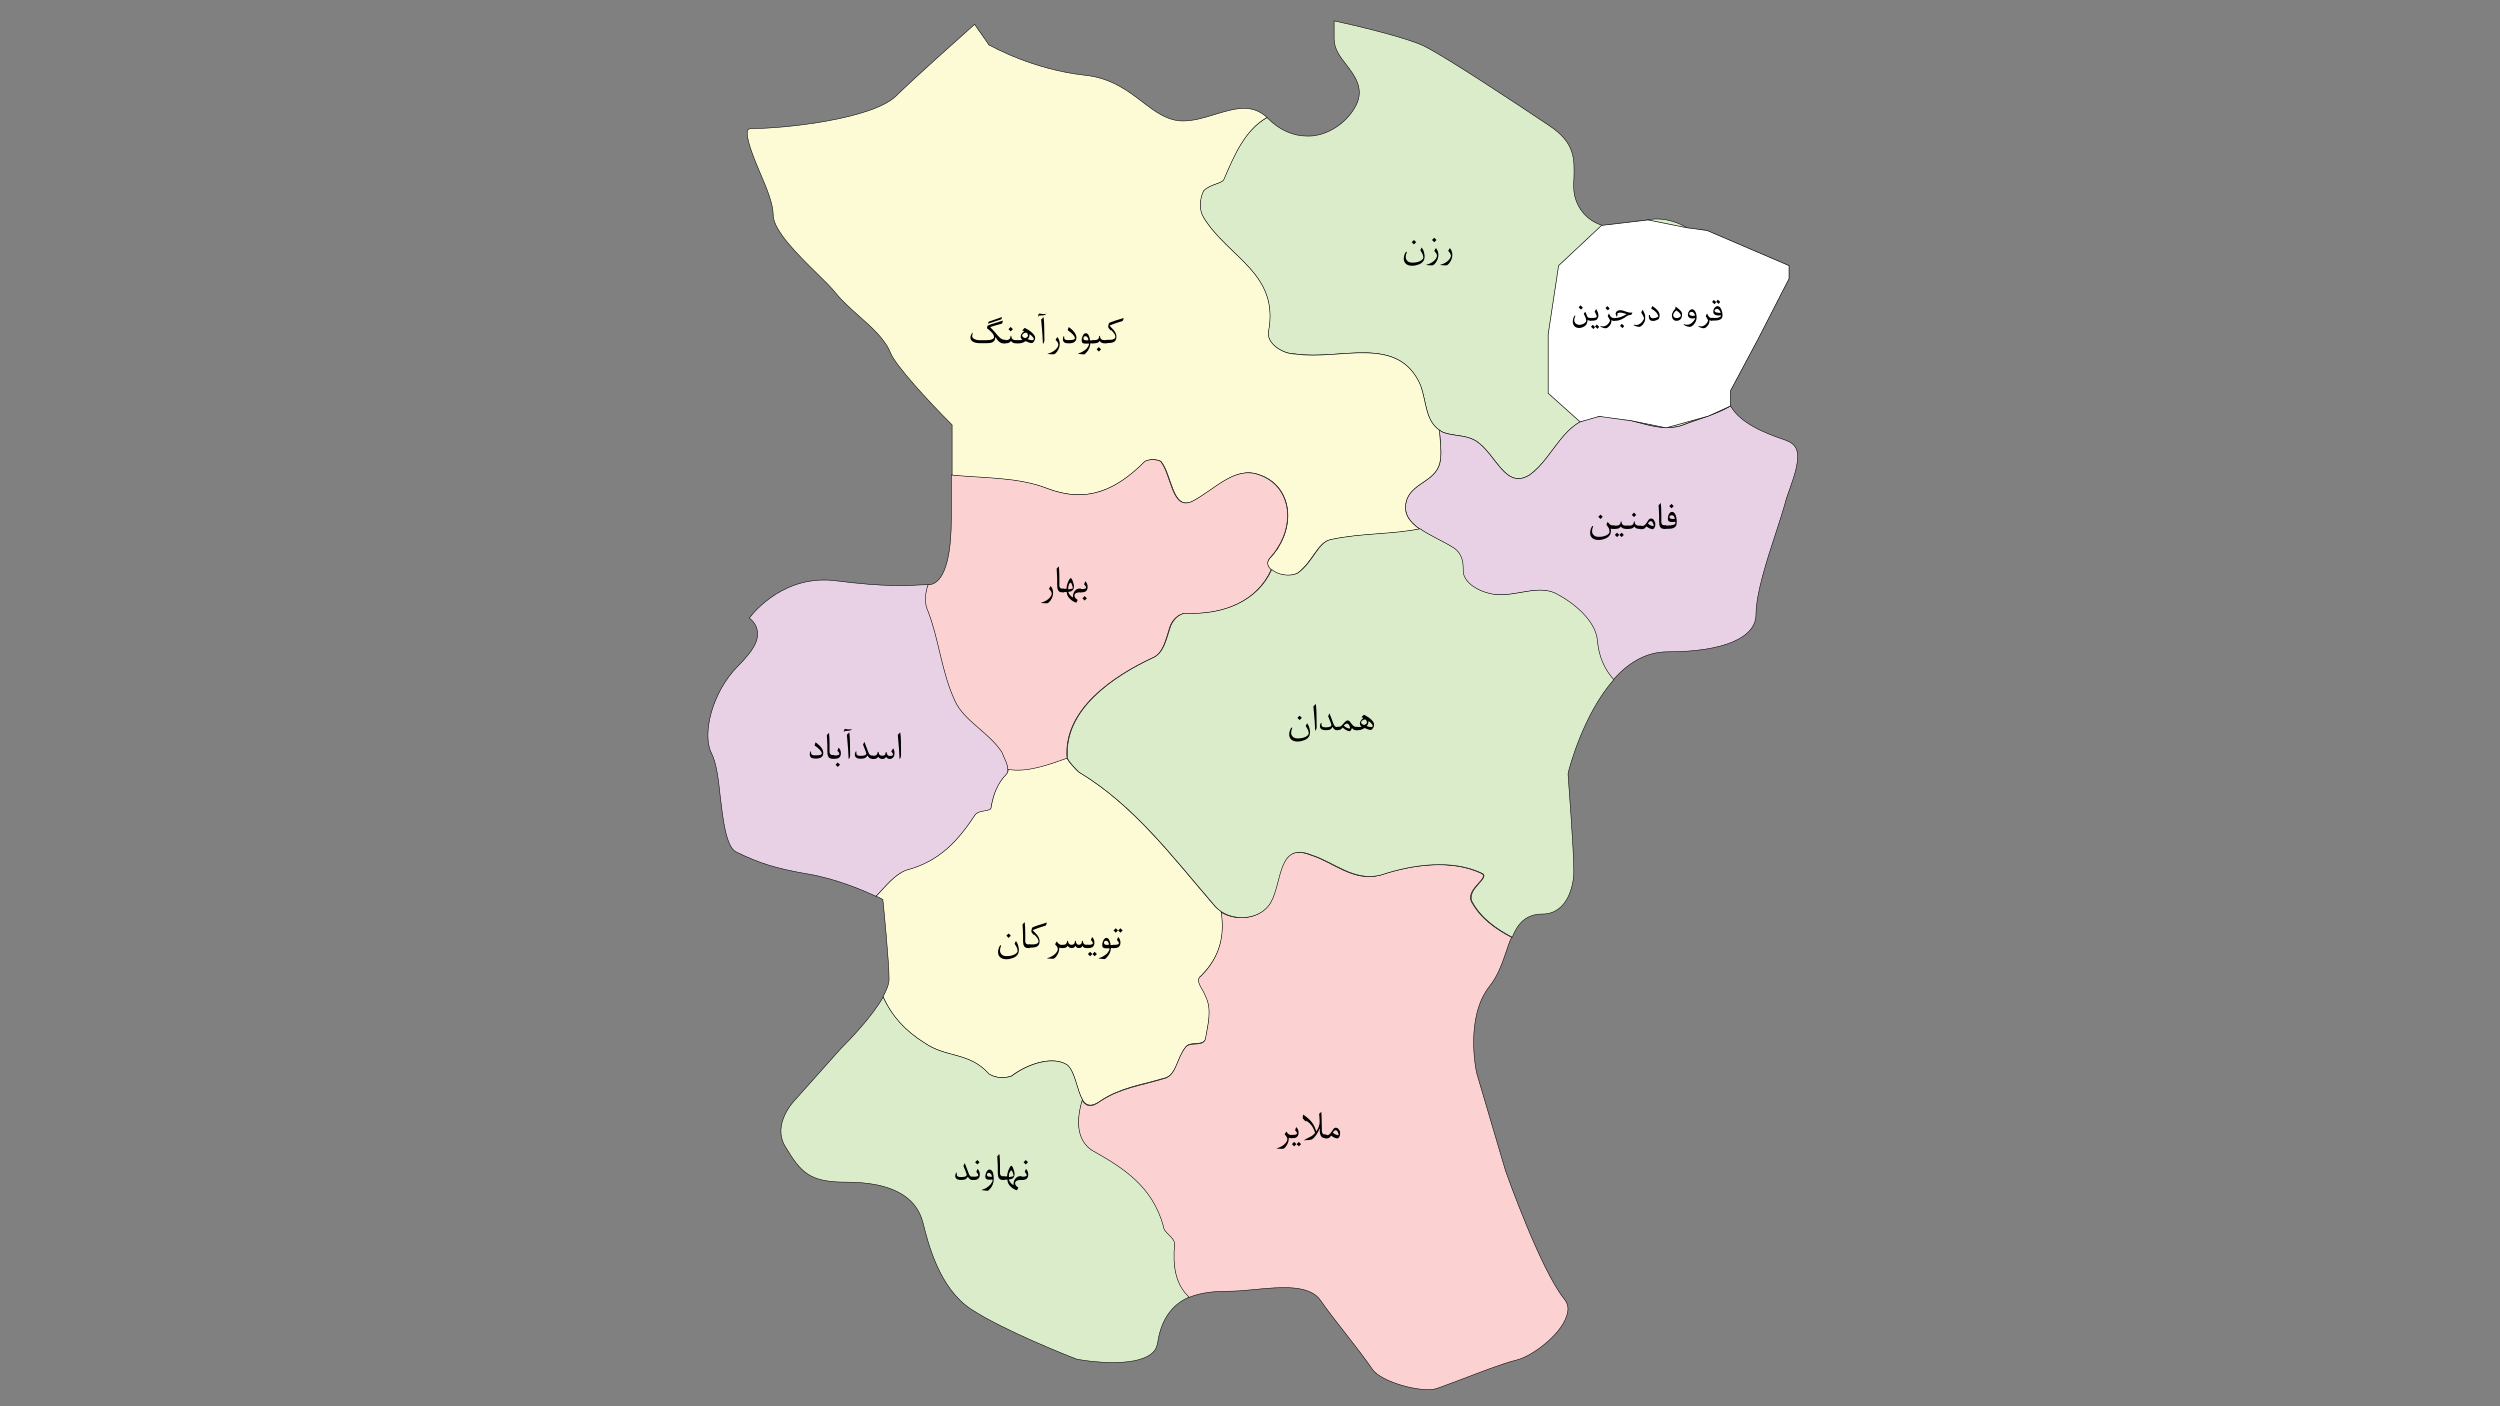 <!--?xml version="1.0" encoding="utf-8"?-->
<!-- Generator: Adobe Illustrator 27.4.1, SVG Export Plug-In . SVG Version: 6.00 Build 0)  -->
<svg version="1.1" id="Layer_1" xmlns="http://www.w3.org/2000/svg" xmlns:xlink="http://www.w3.org/1999/xlink" x="0px" y="0px" viewBox="0 0 1920 1080" style="enable-background:new 0 0 1920 1080;" xml:space="preserve" width="100%" height="100%">
<rect x="0" y="0" width="1920" height="1080" fill="#808080" stroke="none"/>
<style type="text/css">
	.st0{fill:#DBECCB;stroke:#020202;stroke-width:0.42;stroke-miterlimit:21.012;}
	.st1{fill:#E8D0E5;stroke:#020202;stroke-width:0.42;stroke-miterlimit:21.012;}
	.st2{fill:#FDFAD6;stroke:#020202;stroke-width:0.42;stroke-miterlimit:21.012;}
	.st3{fill:#D3D3D3;stroke:#030303;stroke-width:0.42;stroke-miterlimit:21.012;}
	.st4{fill:#FBD1D1;stroke:#020202;stroke-width:0.42;stroke-miterlimit:21.012;}
	.st5{fill:#FFFFFF;stroke:#000000;stroke-width:0.5;stroke-miterlimit:10;}
</style>
<path id="_x38_93" class="st0 area" d="M939.7,137.8c-1.7,3.4-10.3,3.4-15.5,8.6c-3.4,6.9-3.4,15.5,0,20.6c18.9,30.9,58.4,42.9,49.8,87.6
	c-1.7,8.6,10.3,17.2,20.6,17.2c34.5,5.3,79-15.5,96.2,24c5.3,13.7,3.4,29.2,17.2,36.1c8.6,3.4,17.2,1.7,25.8,6.9
	c15.5,10.3,22.3,37.8,41.2,25.8c18.9-13.7,25.8-42.9,53.2-44.8c22.3-1.7,42.9,13.7,63.5,6.9c12-5,25.8-8.2,37.2-14.9
	c-0.8-1.5-1.5-2.9-2.1-4.4c-2.9-8.6-1.1-17.9,5.5-27.5c13.4-20.2,29.8-54.4,36.1-67.9c-4.4-2.1-9.2-4.4-14.7-6.9
	c-19.1-9-40.8-19.3-50.4-25.6c-12.4-8.2-27.5-15.8-46.4-8.2c-12.6,5-25.4,4.2-34.9-2.3c-8.4-5.7-13.4-15.3-13.4-25.6
	c0-2.3,0-4.6,0.2-6.7c0.4-15.1,0.8-27.1-19.1-40.3c-25.4-17-78.6-52.3-95.8-60.9c-13-6.5-52.3-15.8-69.3-19.5c0,5.5,0,10.1,0,13.7
	c0,8,4.6,13.9,9.5,20.2c6.1,8,13.9,17.9,7.4,30.9c-6.1,12-18.5,21.2-31.5,23.3c-2.1,0.4-4,0.4-6.1,0.4c-10.7,0-21.2-4.6-30-13.4
	c-0.2-0.2-0.6-0.6-0.8-0.8C956.1,99.6,947.9,118.7,939.7,137.8z" title=""></path>
<path id="_x38_96" class="st1 area" d="M1379.3,344.2c-1.5-2.9-4.2-4.8-8.4-6.3c-15.8-5.3-34.5-13-41.8-26.1
	c-11.1,6.7-25.2,10.1-37.2,14.9c-20.6,6.9-41.2-8.6-63.7-6.9c-27.5,1.7-34.2,30.9-53.2,44.8c-18.9,12-25.8-15.5-41.2-25.8
	c-8.6-5.3-17.2-3.4-25.8-6.9c-0.8-0.4-1.9-1.1-2.5-1.5c0.4,7.6,1.7,15.1,0.8,22.1c-1.7,17.2-20.6,17.2-25.8,30.9
	c-6.9,20.6,20.6,27.5,36.1,37.8c6.7,5.3,6.7,12,6.7,18.9c1.7,8.6,12,13.7,18.9,15.5c17.2,5.3,36.1-6.9,51.5,0
	c13.7,6.9,30.9,20.6,32.6,36.1c1.1,13.2,5.7,22.9,12.6,30.5c10.9-12.6,24.8-21.6,41.8-21.6c42.7,0,67.9-10.7,67.9-28.6
	c0-16.4,8.6-42.4,15.5-63.5c2.9-8.8,5.3-16.4,6.7-21.4c0.8-3.6,2.3-7.6,3.8-11.8C1378.4,364.6,1382.9,351.5,1379.3,344.2z" title=""></path>
<path id="_x39_64" class="st2 area" d="M879.6,354.3c3.4-1.7,8.6-1.7,12,0c8.6,10.3,8.6,37.8,24,30.9c17.2-8.6,32.6-27.5,51.5-20.6
	c25.8,8.6,29.2,41.2,8.6,63.7c-8.6,8.6,10.3,17.2,20.6,12c12-8.6,15.5-24,25.8-25.8c23.1-5,46.9-3.6,68.1-8.2
	c-8-5.7-13.2-12.4-9.7-22.9c5.3-13.7,24-13.7,25.8-30.9c0.8-7.1-0.4-14.7-0.8-22.1c-10.9-7.6-9.9-21.6-14.5-34.5
	c-17.2-39.5-61.8-18.9-96.2-24c-10.3,0-22.3-8.6-20.6-17.2c8.6-44.8-30.9-56.7-49.8-87.6c-3.4-5.3-3.4-13.7,0-20.6
	c5.3-5.3,13.7-5.3,15.5-8.6c8.2-19.1,16.4-38.2,33.2-47.7c-11.8-10.9-24.8-6.9-40.1-2.3c-8,2.5-16.4,5-24.4,5
	c-12,0-21.4-7.1-31.3-14.7c-11.3-8.6-24-18.3-43.9-20.4c-40.3-4.4-71.4-22.1-72.7-22.7l-1.3-0.6l-0.8-1.3
	c-0.4-0.6-4.6-6.5-10.1-14.5c-11.8,10.5-48.1,42.9-60.1,54.8c-17.9,17.9-85.7,25.2-109.9,25.2c-2.1,0-3.6,0.4-4,0.8
	c-2.9,4.4,4.6,22.3,9.2,33.2c5.3,12.2,10.1,24,10.1,32.4c0,12,19.8,31.3,33,44.3c6.3,6.1,11.8,11.6,15.3,16
	c4.4,5.5,10.7,11.1,17,16.8c10.3,9,20.8,18.5,24.8,28.8c3.8,9.7,29.8,37.8,45.4,53.4l1.9,1.9v38.9c25,2.5,50.8,1.5,73.1,10.1
	C835.1,386.8,857.4,376.5,879.6,354.3z" title=""></path>
<path id="PATH_6" class="st3 area" d="M980.9,421.7c0.2-0.2,0.4-0.6,0.6-0.8c-0.2,0.2-0.4,0.2-0.4,0.4
	C981.1,421.3,980.9,421.5,980.9,421.7z" title=""></path>
<path id="_x38_92" class="st1 area" d="M696,668.6c25.8-6.9,39.5-22.3,53.2-42.9c3.4-3.4,12-1.7,12-5.3c1.7-10.3,5.3-18.9,12-25.8
	c3.4-5.3-1.7-12-3.4-17.2c-10.3-15.5-29.2-24-36.1-39.5c-10.3-22.3-12-46.4-20.6-68.7c-2.7-5.7-2.1-13.7,0-20.2c-0.2,0-0.4,0-0.4,0
	c-1.7,0-3.4,0.2-5.7,0.2c-10.1,0.6-27.1,1.7-65.3-3.2c-38.7-4.8-62.2,23.3-66.2,28.6c3.2,2.7,5.5,5.7,6.1,9.9
	c1.3,7.6-3.2,15.3-14.7,26.9c-20.4,20.4-27.7,52.7-20.6,66.8c4,7.8,5.5,20.6,6.9,34c1.9,16.2,4.4,38.2,12,42
	c17.9,8.8,30.7,12.8,55.1,17c23.1,3.8,46,14.1,52.5,17.2C680.2,681,687,671.7,696,668.6z" title=""></path>
<path id="_x38_94" class="st4 area" d="M819.5,582.7L819.5,582.7c-3.4-37.8,36.1-63.7,65.3-77.3c8.6-3.4,10.3-13.7,13.7-24
	c1.7-5.3,6.9-10.3,12-10.3c28.6,1.5,54.8-9,65.8-33.6c-2.9-2.5-4-5.9-0.6-9.5c1.9-2.1,3.6-4.2,5-6.3c0-0.2,0-0.2,0-0.4
	c0.2-0.2,0.2-0.2,0.4-0.4c14.1-21.6,8.8-48.5-14.3-56.3c-18.9-6.9-34.5,12-51.5,20.6c-15.5,6.9-15.5-20.6-24-30.9
	c-3.4-1.7-8.6-1.7-12,0c-22.3,22.3-44.8,32.6-75.6,20.6c-22.3-8.6-48.3-7.6-73.1-10.1v34c0,18.7-2.3,49.8-17.9,50.4
	c-2.3,6.5-2.9,14.5,0,20.2c8.6,22.3,10.3,46.4,20.6,68.7c6.9,15.5,25.8,24,36.1,39.5c1.5,4.2,4.8,9.2,4.6,13.9
	C788.9,594,804.6,587.9,819.5,582.7z" title=""></path>
<path id="_x38_80" class="st2 area" d="M709.6,800.8c17.2,12,34.2,6.9,49.8,24c5.3,3.4,12,3.4,17.2,1.7c13.7-10.3,32.6-15.5,42.9-8.6
	c10.3,8.6,6.9,41.2,25.8,27.5c15.5-10.3,30.9-12,48.1-17.2c10.3-1.7,10.3-15.5,17.2-24c3.4-5.3,13.7,0,15.5-6.9
	c1.7-10.3,5.3-22.3,0-32.6c-1.7-5.3-8.6-12-3.4-15.5c15.1-15.1,18.1-31.7,15.5-49c-1.9-1.3-3.8-2.7-5.3-4.4
	c-32.6-37.8-61.8-77.3-104.8-103.2c-3.4-3.4-6.9-6.9-8.6-10.3c-14.9,5.3-30.9,11.1-45.2,8.6c0,1.3-0.4,2.3-1.1,3.4
	c-6.9,6.9-10.3,15.5-12,25.8c0,3.4-8.6,1.7-12,5.3c-13.7,20.6-27.5,36.1-53.2,42.9c-9,3.4-15.8,12.4-23.1,20
	c1.1,0.4,1.7,0.8,1.9,0.8l3.2,1.7l0.4,3.6c0.2,1.9,4.4,44.3,4.4,57.6c0,3.8-1.9,8.4-4.6,13.4C684.4,780.2,694.9,791.5,709.6,800.8z" title=""></path>
<path id="_x38_87" class="st4 area" d="M1201.3,997.6c-18.1-22.5-43.9-95.2-45-98.3l-22.1-74.8c-0.6-2.1-9.2-43.3,9.9-67.2
	c6.3-8,9.5-17.2,12.6-26.3c1.3-3.8,2.5-7.6,4.2-11.1c-12.4-6.5-23.7-14.5-30.7-27.1c-5.3-10.3,15.5-18.9,6.9-22.3
	c-22.3-10.3-51.5-6.9-77.3,1.7c-20.6,5.3-36.1-10.3-53.2-15.5c-25.8-10.3-22.3,20.6-30.9,36.1c-7.4,13.2-26.1,15.1-37.8,7.8
	c2.5,17-0.2,33.6-15.5,49c-5.3,3.4,1.7,10.3,3.4,15.5c5.3,10.3,1.7,22.3,0,32.6c-1.7,6.9-12,1.7-15.5,6.9c-6.9,8.6-6.9,22.3-17.2,24
	c-17.2,5.3-32.6,6.9-48.1,17.2c-7.4,5.5-11.3,3.6-14.1-1.1c-4.8,16-4.4,30.9,7.1,38.9c24,13.7,46.4,27.5,55.1,58.4
	c0,5.3,8.6,8.6,8.6,13.7c-1.3,16.4,0.6,30.7,10.9,41c9.5-4.2,20.4-5,30.5-5c5.9,0,12.6-0.6,20-1.3c21-2.1,42.9-4,51.3,8.6
	c4.2,6.3,12,16.2,19.5,25.8c7.6,9.7,15.5,20,20,26.7c6.7,10.1,38.7,18.5,49.4,14.9c4.6-1.5,11.1-4.2,18.7-6.9
	c14.1-5.3,31.3-12.2,43.1-15.1c11.6-2.9,33-18.9,37.8-33C1205.1,1005.8,1204.5,1001.4,1201.3,997.6z" title=""></path>
<path id="_x38_90" class="st0 area" d="M902.1,955.4c0-5.3-8.6-8.6-8.6-13.7c-8.6-30.9-30.9-44.8-55.1-58.4c-11.6-8-12-22.9-7.1-38.9
	c-4.2-7.1-5.5-21.2-11.6-26.5c-10.3-6.9-29.2-1.7-42.9,8.6c-5.3,1.7-12,1.7-17.2-1.7c-15.5-17.2-32.6-12-49.8-24
	c-14.7-9.2-25.2-20.8-31.5-35.1c-8.4,14.9-25.8,33-32.4,39.5l-34.9,39.1c-1.1,1.1-18.3,18.9-8,36.1c12.2,20.4,18.9,27.5,46.9,27.5
	c34,0,53.8,10.5,59,31.3c4,16.2,12.6,50.2,36.8,66.2c24.2,16,75.6,36.4,81.5,38.5c11.8,2.3,43.3,5.7,56.3-3.6c3.2-2.3,4.8-5,5.5-8.6
	c2.9-20,12.4-30.3,24.2-35.5C902.5,986.1,900.6,971.8,902.1,955.4z" title=""></path>
<path id="_x38_97" class="st0 area" d="M1184.5,702c19.1,0,24.2-21.4,24.2-32.8c0-17-4.4-73.5-4.4-74v-1.1l0.2-1.1
	c0.6-2.5,11.3-44.3,34.9-71c-6.7-7.6-11.6-17.2-12.6-30.5c-1.7-15.5-18.9-29.2-32.6-36.1c-15.5-6.9-34.5,5.3-51.5,0
	c-6.9-1.7-17.2-6.9-18.9-15.5c0-6.9,0-13.7-6.9-18.9c-7.8-5-18.5-9.5-26.3-14.9c-21.2,4.4-45,3.2-68.1,8.2
	c-10.3,1.7-13.7,17.2-25.8,25.8c-6.1,3.2-15.5,1.3-20-2.7c-10.9,24.4-37.2,34.9-65.8,33.6c-5.3,0-10.3,5.3-12,10.3
	c-3.4,10.3-5.3,20.6-13.7,24c-29.2,13.7-68.7,39.5-65.3,77.3c1.7,3.4,5.3,6.9,8.6,10.3c42.9,25.8,72.1,65.3,104.8,103.2
	c10.3,12,34.5,12,42.9-3.4c8.6-15.5,5.3-46.4,30.9-36.1c17.2,5.3,32.6,20.6,53.2,15.5c25.8-8.6,55.1-12,77.3-1.7
	c8.6,3.4-12,12-6.9,22.3c6.9,12.6,18.3,20.6,30.7,27.1C1165.4,709.8,1171.5,702,1184.5,702z" title=""></path>
<g id="G_13" class="area" title="">
	<path id="PATH_14" d="M1093.9,195.2c0.2,0.6,0.2,1.3,0.2,1.9c0,0.8-0.2,1.5-0.4,2.3c-0.6,1.5-1.7,2.7-3.8,3.6
		c-1.7,0.6-3.4,1.1-5.3,1.1c-1.9,0-3.4-0.4-4.6-1.3c-1.3-1.1-1.9-2.3-1.9-4.2c0-1.1,0.2-1.9,0.6-3.2c0.4-0.8,0.6-1.5,1.1-1.9
		c0.2-0.2,0.4-0.2,0.4-0.2c0.2,0,0.2,0,0.2,0.2c0,0,0,0.2,0,0.4c-0.6,1.3-0.8,2.5-0.8,3.6s0.4,1.9,1.1,2.7c0.8,1.1,2.3,1.5,4.2,1.5
		c2.1,0,4-0.4,5.5-1.1c1.3-0.6,2.1-1.3,2.5-2.1c0.2-0.2,0.2-0.6,0.2-0.8c0-0.6-0.2-1.3-0.4-2.1c-0.2-0.6-0.8-1.7-1.9-3.4l0.8-1.7
		c0.2-0.2,0.2-0.4,0.2-0.4s0.2,0,0.2,0.2C1093.1,191.8,1093.7,193.5,1093.9,195.2z M1087.6,186l-1.7,1.7l-1.7-1.7l1.7-1.7
		L1087.6,186z" class="area" title=""></path>
	<path id="PATH_15" d="M1104.7,195.6c0,2.1-0.6,4-1.9,5.9c-1.1,1.5-2.1,2.3-2.7,2.3c-1.7,0-2.9,0-4.2-0.2c-0.4,0-0.6-0.2-0.6-0.2
		s0.2-0.2,0.6-0.2c1.7-0.4,3.4-1.3,5-2.5c1.7-1.5,2.7-2.9,2.7-4.4c0-0.8-0.6-2.1-2.1-3.6l1.1-1.9c0-0.2,0.2-0.2,0.2-0.2l0.2,0.2
		c0.4,0.6,1.1,1.5,1.3,2.5C1104.5,193.9,1104.7,194.8,1104.7,195.6z M1103.2,184.3l-1.7,1.7l-1.7-1.7l1.7-1.7L1103.2,184.3z" class="area" title=""></path>
	<path id="PATH_16" d="M1115.4,195.6c0,2.1-0.6,4-1.9,5.9c-1.1,1.5-2.1,2.3-2.7,2.3c-1.7,0-2.9,0-4.2-0.2c-0.4,0-0.6-0.2-0.6-0.2
		s0.2-0.2,0.6-0.2c1.7-0.4,3.4-1.3,5-2.5c1.7-1.5,2.7-2.9,2.7-4.4c0-0.8-0.6-2.1-2.1-3.6l1.1-1.9c0-0.2,0.2-0.2,0.2-0.2l0.2,0.2
		c0.4,0.6,1.1,1.5,1.3,2.5C1115.2,193.9,1115.4,194.8,1115.4,195.6z" class="area" title=""></path>
</g>
<g id="G_17" class="area" title="">
	<path id="PATH_18" d="M771.8,263.7h-1.3c-1.1,0-2.3-0.4-3.4-1.5c-0.8-0.6-1.7-1.9-2.7-3.4c0,1.9-0.6,3.2-2.1,4
		c-1.1,0.6-2.7,0.8-4.8,0.8h-4.4c-5,0-7.8-1.5-7.8-4.4c0-1.1,0.4-2.1,1.1-3.2c0.2-0.2,0.4-0.4,0.4-0.4c0.2,0,0.2,0,0.2,0.2
		s0,0.2,0,0.4c-0.2,0.8-0.4,1.3-0.4,1.9c0,0.8,0.4,1.5,1.1,1.9c1.1,0.8,2.7,1.3,5,1.3h4.2c4.2,0,6.5-0.8,6.5-2.5
		c0-1.3-0.8-2.7-2.7-4.4c-0.8-0.8-1.7-1.5-2.7-2.3c0-0.8,0.2-1.5,0.6-2.1c0.2-0.2,4-1.5,11.6-3.8c0,0.2-0.2,1.1-0.6,2.3
		c-1.9,0.4-5,1.5-9.2,2.7c2.3,2.3,4.2,4.4,5.7,6.3c1.1,1.1,1.7,1.9,2.3,2.3c0.8,0.6,1.9,1.1,2.9,1.1h0.8v2.7H771.8z M769.5,243.5
		l-0.4,1.7l-10.3,3.4l0.4-1.5L769.5,243.5z" class="area" title=""></path>
	<path id="PATH_19" d="M782.1,263.7h-1.7c-1.9,0-3.2-0.6-4-1.9c-0.6,1.3-2.1,1.9-4.4,1.9h-1.3v-2.5h1.9c2.1,0,3.2-0.8,3.4-2.3
		c0-0.6,0.2-1.1,0.4-1.1c0.2,0,0.4,0.4,0.4,1.1c0.2,1.5,1.3,2.3,3.2,2.3h1.9v2.5H782.1z M777.9,252.8l-1.7,1.7l-1.7-1.7l1.7-1.7
		L777.9,252.8z" class="area" title=""></path>
	<path id="PATH_20" d="M795,259.5c0,0.8-0.2,1.7-0.8,2.5c-0.6,1.1-1.3,1.5-2.1,1.5c-0.6,0-2.1-0.4-4.4-1.5c-1.9,1.3-3.6,1.7-5,1.7
		h-1.3v-2.5h1.3c0.8,0,1.7,0,2.5-0.2c-0.8-0.6-1.3-1.5-1.3-2.5c0-1.3,0.8-2.7,2.7-4.2l-1.5-0.6c0.4-0.4,1.1-1.1,1.9-1.9
		c1.9,1.1,3.6,1.9,5,3.2C793.9,256.6,795,258,795,259.5z M789.5,257.8c0-0.6-0.2-1.1-0.4-1.5c-0.2-0.6-0.6-0.8-1.3-0.8
		s-1.1,0.2-1.7,0.6c-0.6,0.4-1.1,1.1-1.1,1.5c0,0.8,0.8,1.7,2.3,2.1c0.4-0.2,0.8-0.4,1.3-0.6C789.1,258.7,789.5,258.2,789.5,257.8z
		 M793.9,260.3c0-0.6-0.4-1.3-1.3-2.1c-0.6-0.6-1.3-1.3-1.9-1.5c0,1.7-0.4,2.9-1.5,3.8c1.7,0.6,2.9,0.8,3.4,0.8
		C793.5,261.2,793.9,261,793.9,260.3z" class="area" title=""></path>
	<path id="PATH_21" d="M803.4,241.2c-0.8,0.8-2.1,1.1-3.4,1.1c-0.2,0-0.4,0-0.8,0s-0.6,0-0.8,0c-0.2,0-0.4,0.2-0.6,0.4
		s-0.4,0.4-0.4,0.4c-0.2,0-0.2-0.2-0.2-0.4s0.2-0.6,0.4-1.1c0.2-0.6,0.4-0.8,0.6-0.8s0.6,0,1.3,0.2c0.6,0,1.1,0.2,1.3,0.2
		c1.3,0,2.1,0,2.7-0.2c0.4,0,0.6-0.2,0.6-0.2h0.2C803.8,240.8,803.6,241,803.4,241.2z M802.1,261.2c0,0.8-0.2,1.7-0.6,2.3
		c-0.2,0.4-0.4,0.6-0.4,0.6s-0.2-0.2-0.2-0.8c0-2.5-0.4-8.4-1.3-17.9l1.7-1.7c0.2-0.2,0.2-0.2,0.2-0.2s0,0.2,0,0.4
		C801.9,246.7,802.1,252.4,802.1,261.2z" class="area" title=""></path>
	<path id="PATH_22" d="M813.9,263.9c0,2.1-0.6,4-1.9,5.9c-1.1,1.5-2.1,2.3-2.7,2.3c-1.7,0-2.9,0-4.2-0.2c-0.4,0-0.6-0.2-0.6-0.2
		s0.2-0.2,0.6-0.2c1.7-0.4,3.4-1.3,5-2.5c1.7-1.5,2.7-2.9,2.7-4.4c0-0.8-0.6-2.1-2.1-3.6l1.1-1.9c0-0.2,0.2-0.2,0.2-0.2l0.2,0.2
		c0.4,0.6,1.1,1.5,1.3,2.5C813.7,262.2,813.9,263.1,813.9,263.9z" class="area" title=""></path>
	<path id="PATH_23" d="M826.7,259.3c0,2.9-1.9,4.4-5.9,4.4c-1.5,0-2.5-0.2-3.2-0.6c-0.8-0.4-1.3-1.5-1.3-2.7c0-0.6,0.2-1.3,0.4-1.9
		c0.2-0.2,0.2-0.4,0.4-0.4c0.2,0,0.2,0.2,0.2,0.6c0,0.2,0,0.4,0,0.6c0,0.8,0.4,1.5,1.3,1.7c0.4,0.2,1.3,0.2,2.3,0.2
		c3.2,0,4.6-0.4,4.6-1.5c0-1.5-1.9-3.6-5.5-6.1l0.6-2.1c0-0.2,0.2-0.2,0.2-0.2s0.2,0,0.4,0.2C825,254.2,826.7,257,826.7,259.3z" class="area" title=""></path>
	<path id="PATH_24" d="M839.7,263.7h-2.3c-0.2,2.9-1.3,5.3-3.4,7.4c-0.6,0.6-1.1,1.1-1.3,1.1c-1.1,0-2.5-0.2-4-0.4
		c-0.4,0-0.8-0.2-0.8-0.2s0.2-0.2,0.8-0.4c1.7-0.4,3.4-1.5,4.8-2.5c0.6-0.6,1.3-1.1,1.7-1.9c0.6-0.8,1.1-1.7,1.1-2.3v-0.6h-2.7
		c-2.1,0-2.9-0.8-2.9-2.5c0-1.1,0.2-2.1,0.8-3.4c0.6-1.3,1.5-2.1,2.3-2.1c1.1,0,1.9,0.6,2.5,2.1c0.4,1.1,0.8,2.1,0.8,3.4h2.3v2.5
		H839.7z M835.9,261.2c0-0.6-0.2-1.3-0.6-1.9c-0.4-0.8-1.1-1.1-1.7-1.1c-0.4,0-0.8,0.2-1.1,0.4c-0.4,0.4-0.4,0.6-0.4,1.3
		c0,1.1,0.8,1.5,2.5,1.5C834.9,261.4,835.3,261.2,835.9,261.2z" class="area" title=""></path>
	<path id="PATH_25" d="M850,263.7h-1.5c-1.9,0-3.2-0.6-4-1.9c-0.6,1.3-2.1,1.9-4.4,1.9h-1.3v-2.5h1.9c2.1,0,3.2-0.8,3.4-2.3
		c0-0.6,0.2-1.1,0.4-1.1c0.2,0,0.4,0.4,0.4,1.1c0.2,1.5,1.3,2.3,3.2,2.3h1.9L850,263.7L850,263.7z M845.6,268.3l-1.7,1.7l-1.7-1.7
		l1.7-1.7L845.6,268.3z" class="area" title=""></path>
	<path id="PATH_26" d="M863,244.2c0,0.4-0.4,1.3-0.8,2.3l-5.3,1.7c-2.3,0.8-4,1.5-4.8,1.9c1.7,1.7,2.7,2.9,3.4,3.6
		c1.1,1.5,1.7,2.7,1.9,4.2c0,1.1,0,2.1-0.4,2.9c-0.6,1.9-2.9,2.7-6.5,2.7h-1.1V261h1.3c1.7,0,2.9,0,3.6-0.2c1.5-0.4,2.3-1.1,2.3-2.1
		c0-1.5-1.1-3.2-3.4-5.3l-0.2,0.4c-0.2-0.2-0.6-0.6-1.1-1.3c-0.6-0.6-0.8-1.3-0.8-1.3c0-0.4,0-0.8,0.2-1.7s0.4-1.3,0.6-1.5
		s1.7-0.8,4.4-1.7C858.6,245.6,861.1,244.8,863,244.2z" class="area" title=""></path>
</g>
<g id="G_27" class="area" title="">
	<path id="PATH_28" d="M1240.2,406.2h-1.1c-1.1,0-1.7,0-2.1-0.2c0,0.6,0.2,1.1,0.2,1.7c0,1.1-0.2,1.7-0.4,2.3
		c-0.6,1.5-1.7,2.7-3.8,3.6c-1.7,0.6-3.4,1.1-5.3,1.1c-1.9,0-3.4-0.4-4.6-1.3c-1.3-1.1-1.9-2.3-1.9-4.2c0-1.1,0.2-1.9,0.6-3.2
		c0.4-0.8,0.6-1.5,1.1-1.9c0.2-0.2,0.4-0.2,0.4-0.2c0.2,0,0.2,0,0.2,0.2c0,0,0,0.2,0,0.4c-0.6,1.3-0.8,2.5-0.8,3.6
		c0,1.1,0.4,1.9,1.1,2.7c0.8,1.1,2.3,1.5,4.2,1.5c2.1,0,4-0.4,5.5-1.1c1.3-0.6,2.1-1.3,2.5-2.1c0.2-0.2,0.2-0.6,0-1.5
		c0-0.6-0.2-1.3-0.2-1.5c-0.2-0.6-1.1-1.7-2.1-3.2l0.8-1.7c0.2-0.2,0.2-0.4,0.2-0.4s0.2,0,0.2,0.2c1.1,1.7,2.1,2.5,3.4,2.5h1.7v2.5
		H1240.2z M1230.9,396.9l-1.7,1.7l-1.7-1.7l1.7-1.7L1230.9,396.9z" class="area" title=""></path>
	<path id="PATH_29" d="M1250.5,406.2h-1.7c-1.9,0-3.2-0.6-4-1.9c-0.6,1.3-2.1,1.9-4.4,1.9h-1.1v-2.5h1.9c2.1,0,3.2-0.8,3.4-2.3
		c0-0.6,0.2-1.1,0.4-1.1c0.2,0,0.4,0.4,0.4,1.1c0.2,1.5,1.3,2.3,3.2,2.3h1.9L1250.5,406.2L1250.5,406.2z M1243.6,410.8l-1.7,1.7
		l-1.7-1.7l1.7-1.7L1243.6,410.8z M1247.1,410.8l-1.7,1.7l-1.7-1.7l1.7-1.7L1247.1,410.8z" class="area" title=""></path>
	<path id="PATH_30" d="M1260.8,406.2h-1.7c-1.9,0-3.2-0.6-4-1.9c-0.6,1.3-2.1,1.9-4.4,1.9h-1.3v-2.5h1.9c2.1,0,3.2-0.8,3.4-2.3
		c0-0.6,0.2-1.1,0.4-1.1c0.2,0,0.4,0.4,0.4,1.1c0.2,1.5,1.3,2.3,3.2,2.3h1.9v2.5H1260.8z M1256.6,395.4l-1.7,1.7l-1.7-1.7l1.7-1.7
		L1256.6,395.4z" class="area" title=""></path>
	<path id="PATH_31" d="M1271.3,402c0,1.1,0,1.9-0.4,2.7c-0.4,1.1-1.1,1.7-1.7,1.7c-1.1,0-2.7-0.6-4.8-2.1c-0.6,0.8-1.1,1.3-1.3,1.5
		c-0.6,0.4-1.3,0.6-2.1,0.6h-1.1v-2.5h1.5c0.8,0,1.7-0.4,2.5-1.5c0.4-0.4,1.1-1.5,1.9-2.7c0.6-1.1,1.5-1.5,2.1-1.5
		c1.1,0,1.9,0.4,2.5,1.5C1270.9,400.5,1271.1,401.3,1271.3,402z M1270,403.6c0-0.6-0.2-1.3-0.6-2.1c-0.4-0.8-1.1-1.3-1.7-1.3
		c-0.6,0-1.3,0.6-2.1,1.9c0.4,0.4,1.1,0.8,1.9,1.3c0.8,0.4,1.7,0.6,2.1,0.6C1269.8,404.1,1270,404.1,1270,403.6z" class="area" title=""></path>
	<path id="PATH_32" d="M1279.5,406.2h-1.5c-1.5,0-2.7-0.6-3.2-1.9c-0.4-0.8-0.6-2.3-0.6-4v-4c0-1.9-0.2-4.6-0.4-8.2l1.3-1.5
		c0.2-0.2,0.4-0.2,0.4,0c0.2,1.9,0.4,4.6,0.4,8.2v6.1c0,1.7,0.8,2.5,2.5,2.5h1.1L1279.5,406.2L1279.5,406.2z" class="area" title=""></path>
	<path id="PATH_33" d="M1287.7,400.3v0.8c0,1.5-0.2,2.3-0.6,2.9c-1.1,1.5-2.7,2.1-5.5,2.1h-2.9v-2.5h2.1c3.6,0,5.5-0.6,5.9-1.7
		c0-0.2,0-0.2,0-0.4c0-0.4,0-0.6-0.2-0.8c-0.8,0.2-1.9,0.2-2.7,0.2c-1.9,0-2.9-0.8-2.9-2.5c0-1.1,0.2-2.3,0.8-3.4
		c0.6-1.3,1.5-1.9,2.5-1.9c0.8,0,1.7,0.6,2.3,1.7C1287.3,396.5,1287.7,398.2,1287.7,400.3z M1285.4,388.7l-1.7,1.7l-1.7-1.7l1.7-1.7
		L1285.4,388.7z M1286.2,398.4c0-0.6-0.2-1.3-0.6-1.9c-0.4-0.6-1.1-0.8-1.7-0.8c-0.4,0-0.8,0.2-1.3,0.4c-0.4,0.2-0.4,0.6-0.4,1.1
		c0,0.8,0.6,1.3,2.1,1.3C1284.7,398.8,1285.4,398.6,1286.2,398.4z" class="area" title=""></path>
</g>
<g id="G_34" class="area" title="">
	<path id="PATH_35" d="M808.8,455.1c0,2.1-0.6,4-1.9,5.9c-1.1,1.5-2.1,2.3-2.7,2.3c-1.7,0-2.9,0-4.2-0.2c-0.4,0-0.6-0.2-0.6-0.2
		s0.2-0.2,0.6-0.2c1.7-0.4,3.4-1.3,5-2.5c1.7-1.5,2.7-2.9,2.7-4.4c0-0.8-0.6-2.1-2.1-3.6l1.1-1.9c0-0.2,0.2-0.2,0.2-0.2l0.2,0.2
		c0.4,0.6,1.1,1.5,1.3,2.5C808.6,453.4,808.8,454.3,808.8,455.1z" class="area" title=""></path>
	<path id="PATH_36" d="M817.2,454.9h-1.5c-1.5,0-2.7-0.6-3.2-1.9c-0.4-0.8-0.6-2.3-0.6-4v-4c0-1.9-0.2-4.6-0.4-8.2l1.3-1.5
		c0.2-0.2,0.4-0.2,0.4,0c0.2,1.9,0.4,4.6,0.4,8.2v6.1c0,1.7,0.8,2.5,2.5,2.5h1.1V454.9z" class="area" title=""></path>
	<path id="PATH_37" d="M830.3,454.9h-1.1c-0.8,0-1.7,0.2-2.3,0.4c-1.1,0.4-1.7,1.1-1.7,2.1c0,1.3,0.8,2.3,2.5,3.4l-1.1,2.1
		c-1.9-0.6-3.6-1.7-4.8-2.9c-1.7-1.5-2.5-3.4-2.5-5.3h-2.9v-2.5h2.7c0-1.7,0.4-3.4,1.3-5.5c0.8-1.9,1.5-2.7,1.9-2.7s1.1,0.8,1.7,2.7
		c0.6,1.7,0.8,2.7,0.8,3.4c0,2.9-1.5,4.4-4.4,4.4c0.2,0.8,0.6,1.7,1.3,2.5s1.5,1.5,2.3,1.9c0-0.2,0-0.6,0-0.8c0-1.5,0.4-2.7,1.1-3.8
		c1.1-1.5,2.3-2.3,4.2-2.3h0.8v2.9H830.3z M823.9,451.5c0-0.4-0.2-1.3-0.6-2.3c-0.4-1.3-0.8-1.7-1.3-1.7c-0.2,0-0.6,0.4-1.1,1.5
		c-0.4,1.1-0.6,2.3-0.6,3.6C822.7,452.4,823.9,452.2,823.9,451.5z" class="area" title=""></path>
	<path id="PATH_38" d="M835.3,450.7c0,2.7-1.5,4.2-4.2,4.2h-1.7v-2.5h1.5c2.1,0,3.2-0.4,3.2-1.1c0-0.6-0.4-1.5-1.5-2.5l0.8-2.1
		c0-0.2,0.2-0.2,0.2-0.2s0.2,0.2,0.4,0.4C834.9,448,835.3,449.4,835.3,450.7z M834.7,459.5l-1.7,1.7l-1.7-1.7l1.7-1.7L834.7,459.5z" class="area" title=""></path>
</g>
<g id="G_39" class="area" title="">
	<path id="PATH_40" d="M1005.9,560.6c0.2,0.6,0.2,1.3,0.2,1.9c0,0.8-0.2,1.5-0.4,2.3c-0.6,1.5-1.7,2.7-3.8,3.6
		c-1.7,0.6-3.4,1.1-5.3,1.1s-3.4-0.4-4.6-1.3c-1.3-1.1-1.9-2.3-1.9-4.2c0-1.1,0.2-1.9,0.6-3.2c0.4-0.8,0.6-1.5,1.1-1.9
		c0.2-0.2,0.4-0.2,0.4-0.2c0.2,0,0.2,0,0.2,0.2c0,0,0,0.2,0,0.4c-0.6,1.3-0.8,2.5-0.8,3.6c0,1.1,0.4,1.9,1.1,2.7
		c0.8,1.1,2.3,1.5,4.2,1.5c2.1,0,4-0.4,5.5-1.1c1.3-0.6,2.1-1.3,2.5-2.1c0.2-0.2,0.2-0.6,0.2-0.8c0-0.6-0.2-1.3-0.4-2.1
		c-0.2-0.6-0.8-1.7-1.9-3.4l0.8-1.7c0.2-0.2,0.2-0.4,0.2-0.4s0.2,0,0.2,0.2C1005.1,557.2,1005.7,558.9,1005.9,560.6z M999.8,551.3
		l-1.7,1.7l-1.7-1.7l1.7-1.7L999.8,551.3z" class="area" title=""></path>
	<path id="PATH_41" d="M1011.2,558.3c0,0.8-0.2,1.7-0.6,2.3c-0.2,0.4-0.4,0.6-0.4,0.6s-0.2-0.2-0.2-0.8c0-2.5-0.4-8.4-1.3-17.9
		l1.7-1.7c0.2-0.2,0.2-0.2,0.2-0.2s0,0.2,0,0.4C1011,544,1011.2,549.7,1011.2,558.3z" class="area" title=""></path>
	<path id="PATH_42" d="M1027.6,560.8h-0.8c-0.8,0-1.5-0.2-2.1-0.8c-0.4-0.4-0.8-0.8-1.3-1.7c-0.4,0.8-1.1,1.5-1.7,1.9
		c-0.8,0.4-1.9,0.6-3.6,0.6c-2.9,0-4.4-1.1-4.4-3.2c0-0.6,0.2-1.5,0.6-2.1c0.2-0.2,0.2-0.4,0.4-0.4c0.2,0,0.2,0.2,0.2,0.4
		s0,0.2,0,0.6c0,0.4,0,0.4,0,0.6c0,1.3,1.1,1.9,3.2,1.9c2.9,0,4.4-0.6,4.4-1.7c0-0.6-0.8-2.9-2.5-6.9l0.8-1.7
		c0.2-0.2,0.2-0.4,0.2-0.4s0.2,0.2,0.2,0.4c0.6,1.7,1.7,4.2,2.9,7.6c0.6,1.7,1.5,2.5,2.7,2.5h0.6V560.8L1027.6,560.8z" class="area" title=""></path>
	<path id="PATH_43" d="M1042.5,560.8h-1.3c-1.1,0-2.1-0.6-2.9-1.7c-0.6,1.7-1.3,2.5-1.9,2.5s-1.7-0.4-2.9-1.1
		c-1.1-0.6-1.9-1.3-2.3-1.7c-1.1,1.3-2.1,1.9-3.2,1.9h-1.3v-2.5h1.3c1.1,0,1.9-0.4,2.7-1.3c0.6-0.6,1.3-1.5,2.1-2.3s1.5-1.3,2.1-1.3
		c0.8,0,1.5,0.4,2.1,1.3c0.4,0.4,0.8,1.3,1.9,2.3c0.6,0.8,1.5,1.3,2.3,1.3h1.3V560.8L1042.5,560.8z M1036.8,559.1
		c0-0.6-0.2-1.3-0.6-2.1c-0.4-0.8-1.1-1.3-1.9-1.3c-0.6,0-1.5,0.6-2.3,1.7c0.2,0.2,0.8,0.6,1.9,1.3c1.1,0.6,1.9,0.8,2.5,0.8
		C1036.8,559.5,1036.8,559.3,1036.8,559.1z" class="area" title=""></path>
	<path id="PATH_44" d="M1055.3,556.6c0,0.8-0.2,1.7-0.8,2.5c-0.6,1.1-1.3,1.5-2.1,1.5c-0.6,0-2.1-0.4-4.4-1.5
		c-1.9,1.3-3.6,1.7-5,1.7h-1.1v-2.5h1.3c0.8,0,1.7,0,2.5-0.2c-0.8-0.6-1.3-1.5-1.3-2.5c0-1.3,0.8-2.7,2.7-4.2l-1.5-0.6
		c0.4-0.4,1.1-1.1,1.9-1.9c1.9,1.1,3.6,1.9,5,3.2C1054.4,553.7,1055.3,555.1,1055.3,556.6z M1049.8,554.9c0-0.6-0.2-1.1-0.4-1.5
		c-0.2-0.6-0.6-0.8-1.3-0.8s-1.1,0.2-1.7,0.6s-1.1,1.1-1.1,1.5c0,0.8,0.8,1.7,2.3,2.1c0.4-0.2,0.8-0.4,1.3-0.6
		C1049.6,555.8,1049.8,555.3,1049.8,554.9z M1054.2,557.4c0-0.6-0.4-1.3-1.3-2.1c-0.6-0.6-1.3-1.3-1.9-1.5c0,1.7-0.4,2.9-1.5,3.8
		c1.7,0.6,2.9,0.8,3.4,0.8C1053.8,558.5,1054.2,558.1,1054.2,557.4z" class="area" title=""></path>
</g>
<g id="G_45" class="area" title="">
	<path id="PATH_46" d="M632.3,578.2c0,2.9-1.9,4.4-5.9,4.4c-1.5,0-2.5-0.2-3.2-0.6c-0.8-0.4-1.3-1.5-1.3-2.7c0-0.6,0.2-1.3,0.4-1.9
		c0.2-0.2,0.2-0.4,0.4-0.4c0.2,0,0.2,0.2,0.2,0.6c0,0.2,0,0.4,0,0.6c0,0.8,0.4,1.5,1.3,1.7c0.4,0.2,1.3,0.2,2.3,0.2
		c3.2,0,4.6-0.4,4.6-1.5c0-1.5-1.9-3.6-5.5-6.1l0.6-2.1c0-0.2,0.2-0.2,0.2-0.2s0.2,0,0.4,0.2C630.6,573.2,632.3,575.9,632.3,578.2z" class="area" title=""></path>
	<path id="PATH_47" d="M640.7,582.7h-1.5c-1.5,0-2.7-0.6-3.2-1.9c-0.4-0.8-0.6-2.3-0.6-4v-4c0-1.9-0.2-4.6-0.4-8.2l1.3-1.5
		c0.2-0.2,0.4-0.2,0.4,0c0.2,1.9,0.4,4.6,0.4,8.2v6.1c0,1.7,0.8,2.5,2.5,2.5h1.1C640.7,579.9,640.7,582.7,640.7,582.7z" class="area" title=""></path>
	<path id="PATH_48" d="M645.8,578.5c0,2.7-1.5,4.2-4.2,4.2h-1.7v-2.5h1.5c2.1,0,3.2-0.4,3.2-1.1c0-0.6-0.4-1.5-1.5-2.5l0.8-2.1
		c0-0.2,0.2-0.2,0.2-0.2s0.2,0.2,0.4,0.4C645.4,575.7,645.8,577.2,645.8,578.5z M645.1,587.3l-1.7,1.7l-1.7-1.7l1.7-1.7L645.1,587.3
		z" class="area" title=""></path>
	<path id="PATH_49" d="M654.2,560.2c-0.8,0.8-2.1,1.1-3.4,1.1c-0.2,0-0.4,0-0.8,0s-0.6,0-0.8,0c-0.2,0-0.4,0.2-0.6,0.4
		s-0.4,0.4-0.4,0.4c-0.2,0-0.2-0.2-0.2-0.4s0.2-0.6,0.4-1.1c0.2-0.6,0.4-0.8,0.6-0.8s0.6,0,1.3,0.2c0.6,0.2,1.1,0.2,1.3,0.2
		c1.3,0,2.1,0,2.7-0.2c0.4,0,0.6-0.2,0.6-0.2h0.2C654.6,559.8,654.4,560,654.2,560.2z M652.9,580.1c0,0.8-0.2,1.7-0.6,2.3
		c-0.2,0.4-0.4,0.6-0.4,0.6s-0.2-0.2-0.2-0.8c0-2.5-0.4-8.4-1.3-17.9l1.7-1.7c0.2-0.2,0.2-0.2,0.2-0.2s0,0.2,0,0.4
		C652.7,565.6,652.9,571.3,652.9,580.1z" class="area" title=""></path>
	<path id="PATH_50" d="M670.4,582.7h-0.8c-0.8,0-1.5-0.2-2.1-0.8c-0.4-0.4-0.8-0.8-1.3-1.7c-0.4,0.8-1.1,1.5-1.7,1.9
		c-0.8,0.4-1.9,0.6-3.6,0.6c-2.9,0-4.4-1.1-4.4-3.2c0-0.6,0.2-1.5,0.6-2.1c0.2-0.2,0.2-0.4,0.4-0.4c0.2,0,0.2,0.2,0.2,0.4
		c0,0.2,0,0.2,0,0.6c0,0.4,0,0.4,0,0.6c0,1.3,1.1,1.9,3.2,1.9c2.9,0,4.4-0.6,4.4-1.7c0-0.6-0.8-2.9-2.5-6.9l0.8-1.7
		c0.2-0.2,0.2-0.4,0.2-0.4s0.2,0.2,0.2,0.4c0.6,1.7,1.7,4.2,2.9,7.6c0.6,1.7,1.5,2.5,2.7,2.5h0.6L670.4,582.7L670.4,582.7z" class="area" title=""></path>
	<path id="PATH_51" d="M687,578.2c0,1.3-0.2,2.3-0.8,3.2c-0.6,0.8-1.7,1.5-2.7,1.5c-1.5,0-2.3-0.6-2.9-1.7c-0.8,1.3-1.7,1.7-2.9,1.7
		c-1.5,0-2.5-0.6-3.2-1.7c-0.8,1.3-1.9,1.7-3.4,1.7h-1.5v-2.5h1.7c1.5,0,2.5-0.8,2.7-2.5c0-0.4,0.2-0.6,0.4-0.6
		c0.2,0,0.2,0.2,0.4,0.6c0.2,1.7,1.1,2.5,2.7,2.5c0.8,0,1.7-0.2,2.1-0.6c0.2-0.4,0.4-0.8,0.6-1.7c0-0.4,0.2-0.6,0.4-0.6
		c0.2,0,0.2,0.2,0.4,0.6c0.2,1.7,1.1,2.5,2.5,2.5c1.7,0,2.3-0.4,2.3-1.1s-0.4-1.5-1.3-2.3l1.1-1.9c0.2-0.2,0.2-0.4,0.4-0.4
		c0.2,0,0.2,0.2,0.4,0.4C686.7,576.1,687,577.2,687,578.2z" class="area" title=""></path>
	<path id="PATH_52" d="M692,580.1c0,0.8-0.2,1.7-0.6,2.3c-0.2,0.4-0.4,0.6-0.4,0.6s-0.2-0.2-0.2-0.8c0-2.5-0.4-8.4-1.3-17.9l1.7-1.7
		c0.2-0.2,0.2-0.2,0.2-0.2s0,0.2,0,0.4C692,565.8,692,571.5,692,580.1z" class="area" title=""></path>
</g>
<g id="G_53" class="area" title="">
	<path id="PATH_54" d="M782.3,727.8c0.2,0.6,0.2,1.3,0.2,1.9c0,0.8-0.2,1.5-0.4,2.3c-0.6,1.5-1.7,2.7-3.8,3.6
		c-1.7,0.6-3.4,1.1-5.3,1.1s-3.4-0.4-4.6-1.3c-1.3-1.1-1.9-2.3-1.9-4.2c0-1.1,0.2-1.9,0.6-3.2c0.4-0.8,0.6-1.5,1.1-1.9
		c0.2-0.2,0.4-0.2,0.4-0.2c0.2,0,0.2,0,0.2,0.2c0,0,0,0.2,0,0.4c-0.6,1.3-0.8,2.5-0.8,3.6c0,1.1,0.4,1.9,1.1,2.7
		c0.8,1.1,2.3,1.5,4.2,1.5c2.1,0,4-0.4,5.5-1.1c1.3-0.6,2.1-1.3,2.5-2.1c0.2-0.2,0.2-0.6,0.2-0.8c0-0.6-0.2-1.3-0.4-2.1
		c-0.2-0.6-0.8-1.7-1.9-3.4l0.8-1.7c0.2-0.2,0.2-0.4,0.2-0.4s0.2,0,0.2,0.2C781.5,724.5,782.1,726.2,782.3,727.8z M776.3,718.6
		l-1.7,1.7l-1.7-1.7l1.7-1.7L776.3,718.6z" class="area" title=""></path>
	<path id="PATH_55" d="M791,728.1h-1.5c-1.5,0-2.7-0.6-3.2-1.9c-0.4-0.8-0.6-2.3-0.6-4v-4c0-1.9-0.2-4.6-0.4-8.2l1.3-1.5
		c0.2-0.2,0.4-0.2,0.4,0c0.2,1.9,0.4,4.6,0.4,8.2v6.1c0,1.7,0.8,2.5,2.5,2.5h1.1V728.1z" class="area" title=""></path>
	<path id="PATH_56" d="M804,708.5c0,0.4-0.4,1.3-0.8,2.3l-5.3,1.7c-2.3,0.8-4,1.5-4.8,1.9c1.7,1.7,2.7,2.9,3.4,3.6
		c1.1,1.5,1.7,2.7,1.9,4.2c0,1.1,0,2.1-0.4,2.9c-0.6,1.9-2.9,2.7-6.5,2.7h-1.1v-2.5h1.3c1.7,0,2.9,0,3.6-0.2
		c1.5-0.4,2.3-1.1,2.3-2.1c0-1.5-1.1-3.2-3.4-5.3l-0.2,0.4c-0.2-0.2-0.6-0.6-1.1-1.3c-0.6-0.6-0.8-1.3-0.8-1.3c0-0.4,0-0.8,0.2-1.7
		s0.4-1.3,0.6-1.5s1.7-0.8,4.4-1.7C799.6,710,801.9,709.1,804,708.5z" class="area" title=""></path>
	<path id="PATH_57" d="M816,728.1h-0.8c-0.8,0-1.3-0.2-1.7-0.4c0,0.2,0,0.4,0,0.6c0,1.9-0.6,3.8-1.9,5.7c-1.1,1.7-2.1,2.3-2.7,2.3
		c-1.7,0-2.9,0-4.2-0.2c-0.4,0-0.6-0.2-0.6-0.2s0.2-0.2,0.6-0.2c1.7-0.4,3.4-1.3,5-2.5c1.7-1.5,2.7-2.9,2.7-4.4
		c0-0.8-0.6-2.1-2.1-3.6l1.1-1.9c0-0.2,0.2-0.2,0.2-0.2l0.2,0.2c0.6,0.8,1.1,1.5,1.5,1.7c0.6,0.4,1.5,0.8,2.3,0.8h0.6v2.3H816z" class="area" title=""></path>
	<path id="PATH_58" d="M835.5,728.1h-1.3c-1.5,0-2.3-0.6-2.9-1.7c-0.4,1.3-1.5,1.7-2.7,1.7c-1.3,0-2.1-0.6-2.7-1.7
		c-0.6,1.3-1.5,1.7-2.7,1.7c-1.5,0-2.5-0.6-3.2-1.7c-0.8,1.3-1.9,1.7-3.4,1.7h-1.5v-2.5h1.7c1.5,0,2.5-0.8,2.7-2.5
		c0-0.4,0.2-0.6,0.4-0.6c0.2,0,0.2,0.2,0.4,0.6c0.2,1.7,1.1,2.5,2.7,2.5c1.5,0,2.5-0.8,2.5-2.5c0-0.4,0.2-0.6,0.4-0.6
		c0.2,0,0.4,0.2,0.4,0.6c0.2,1.7,1.1,2.5,2.1,2.5c1.5,0,2.5-0.8,2.5-2.5c0-0.4,0.2-0.6,0.4-0.6c0.2,0,0.4,0.2,0.4,0.6
		c0.2,1.7,1.1,2.5,2.5,2.5h1.3v2.5H835.5z" class="area" title=""></path>
	<path id="PATH_59" d="M840.5,723.9c0,2.7-1.5,4.2-4.2,4.2h-1.7v-2.5h1.5c2.1,0,3.2-0.4,3.2-1.1s-0.4-1.5-1.5-2.5l0.8-2.1
		c0-0.2,0.2-0.2,0.2-0.2s0.2,0.2,0.4,0.4C840.1,721.1,840.5,722.6,840.5,723.9z M838.9,732.7l-1.7,1.7l-1.7-1.7l1.7-1.7L838.9,732.7
		z M842.4,732.7l-1.7,1.7l-1.7-1.7l1.7-1.7L842.4,732.7z" class="area" title=""></path>
	<path id="PATH_60" d="M855.5,728.1h-2.3c-0.2,2.9-1.3,5.3-3.4,7.4c-0.6,0.6-1.1,1.1-1.3,1.1c-1.1,0-2.5-0.2-4-0.4
		c-0.4,0-0.8-0.2-0.8-0.2s0.2-0.2,0.8-0.4c1.7-0.4,3.4-1.5,4.8-2.5c0.6-0.6,1.3-1.1,1.7-1.9c0.6-0.8,1.1-1.7,1.1-2.3v-0.6h-2.7
		c-2.1,0-2.9-0.8-2.9-2.5c0-1.1,0.2-2.1,0.8-3.4c0.6-1.3,1.5-2.1,2.3-2.1c1.1,0,1.9,0.6,2.5,2.1c0.4,1.1,0.8,2.1,0.8,3.4h2.3v2.5
		H855.5z M851.7,725.5c0-0.6-0.2-1.3-0.6-1.9c-0.4-0.8-1.1-1.1-1.7-1.1c-0.4,0-0.8,0.2-1.1,0.4c-0.4,0.4-0.4,0.6-0.4,1.3
		c0,1.1,0.8,1.5,2.5,1.5C850.6,725.7,851.1,725.5,851.7,725.5z" class="area" title=""></path>
	<path id="PATH_61" d="M860.5,723.9c0,2.7-1.5,4.2-4.2,4.2h-1.7v-2.5h1.5c2.1,0,3.2-0.4,3.2-1.1s-0.4-1.5-1.5-2.5l0.8-2.1
		c0-0.2,0.2-0.2,0.2-0.2s0.2,0.2,0.4,0.4C860.1,721.1,860.5,722.6,860.5,723.9z M858.6,714.6l-1.7,1.7l-1.7-1.7l1.7-1.7L858.6,714.6
		z M862.2,714.6l-1.7,1.7l-1.7-1.7l1.7-1.7L862.2,714.6z" class="area" title=""></path>
</g>
<g id="G_62" class="area" title="">
	<path id="PATH_63" d="M992.3,874.1h-0.8c-0.8,0-1.3-0.2-1.7-0.4c0,0.2,0,0.4,0,0.6c0,1.9-0.6,3.8-1.9,5.7c-1.1,1.7-2.1,2.3-2.7,2.3
		c-1.7,0-2.9,0-4.2-0.2c-0.4,0-0.6-0.2-0.6-0.2s0.2-0.2,0.6-0.2c1.7-0.4,3.4-1.3,5-2.5c1.7-1.5,2.7-2.9,2.7-4.4
		c0-0.8-0.6-2.1-2.1-3.6l1.1-1.9c0-0.2,0.2-0.2,0.2-0.2l0.2,0.2c0.6,0.8,1.1,1.5,1.5,1.7c0.6,0.4,1.5,0.8,2.3,0.8h0.6v2.3H992.3z" class="area" title=""></path>
	<path id="PATH_64" d="M997.3,869.9c0,2.7-1.5,4.2-4.2,4.2h-1.7v-2.5h1.5c2.1,0,3.2-0.4,3.2-1.1s-0.4-1.5-1.5-2.5l0.8-2.1
		c0-0.2,0.2-0.2,0.2-0.2s0.2,0.2,0.4,0.4C996.9,867.2,997.3,868.6,997.3,869.9z M995.6,878.7l-1.7,1.7l-1.7-1.7l1.7-1.7L995.6,878.7
		z M999.2,878.7l-1.7,1.7l-1.7-1.7l1.7-1.7L999.2,878.7z" class="area" title=""></path>
	<path id="PATH_65" d="M1018.9,874.1h-1.3c-2.5,0-4-1.9-4-5.7c0-0.4,0-1.1,0-1.9c-1.7,4-3.6,6.9-6.1,8.6c-1.5,0.4-3.4,0.6-5.5,0.6
		c-0.4,0-0.6,0-0.6,0s0.6-0.4,1.9-1.1c0.8-0.4,1.7-0.8,2.5-1.3c1.5-0.6,2.9-1.7,4.2-3.2c-0.6-2.1-1.5-4-2.7-5.7
		c-0.8-1.1-2.1-2.3-4-3.8l-0.2,0.8c-0.6-0.4-1.1-0.8-1.5-1.3c-0.6-0.6-1.1-1.1-1.1-1.5c0-0.4,0-1.1,0.2-2.1c0-0.2,0-0.4,0.2-0.4
		s0.2,0,0.4,0.2c2.7,1.9,4.8,3.8,6.1,5.5c1.7,2.1,2.7,4.4,3.4,7.1c0.8-1.1,1.5-2.1,1.9-3.4c0.6-1.5,0.8-2.7,0.8-3.8
		c0-1.9-0.2-4-0.4-6.3l1.7-1.5c0.2,1.1,0.2,5.9,0.4,14.5c0,1.9,0.8,2.9,2.5,2.9h1.1L1018.9,874.1L1018.9,874.1z" class="area" title=""></path>
	<path id="PATH_66" d="M1029.2,869.9c0,1.1,0,1.9-0.4,2.7c-0.4,1.1-1.1,1.7-1.7,1.7c-1.1,0-2.7-0.6-4.8-2.1
		c-0.6,0.8-1.1,1.3-1.3,1.5c-0.6,0.4-1.3,0.6-2.1,0.6h-1.1v-2.5h1.5c0.8,0,1.7-0.4,2.5-1.5c0.4-0.4,1.1-1.5,1.9-2.7
		c0.6-1.1,1.5-1.5,2.1-1.5c1.1,0,1.9,0.4,2.5,1.5C1029,868.4,1029.2,869,1029.2,869.9z M1028,871.4c0-0.6-0.2-1.3-0.6-2.1
		c-0.4-0.8-1.1-1.3-1.7-1.3c-0.6,0-1.3,0.6-2.1,1.9c0.4,0.4,1.1,0.8,1.9,1.3c0.8,0.4,1.7,0.6,2.1,0.6
		C1028,872,1028,871.8,1028,871.4z" class="area" title=""></path>
</g>
<g id="G_67" class="area" title="">
	<path id="PATH_68" d="M747.5,906.2h-0.8c-0.8,0-1.5-0.2-2.1-0.8c-0.4-0.4-0.8-0.8-1.3-1.7c-0.4,0.8-1.1,1.5-1.7,1.9
		c-0.8,0.4-1.9,0.6-3.6,0.6c-2.9,0-4.4-1.1-4.4-3.2c0-0.6,0.2-1.5,0.6-2.1c0.2-0.2,0.2-0.4,0.4-0.4c0.2,0,0.2,0.2,0.2,0.4
		s0,0.2,0,0.6c0,0.4,0,0.4,0,0.6c0,1.3,1.1,1.9,3.2,1.9c2.9,0,4.4-0.6,4.4-1.7c0-0.6-0.8-2.9-2.5-6.9l0.8-1.7
		c0.2-0.2,0.2-0.4,0.2-0.4s0.2,0.2,0.2,0.4c0.6,1.7,1.7,4.2,2.9,7.6c0.6,1.7,1.5,2.5,2.7,2.5h0.6V906.2L747.5,906.2z" class="area" title=""></path>
	<path id="PATH_69" d="M752.5,902c0,2.7-1.5,4.2-4.2,4.2h-1.7v-2.5h1.5c2.1,0,3.2-0.4,3.2-1.1s-0.4-1.5-1.5-2.5l0.8-2.1
		c0-0.2,0.2-0.2,0.2-0.2s0.2,0.2,0.4,0.4C752.1,899.3,752.5,900.8,752.5,902z M752.3,892.6l-1.7,1.7l-1.7-1.7l1.7-1.7L752.3,892.6z" class="area" title=""></path>
	<path id="PATH_70" d="M763.2,905.4c0,3.2-1.1,5.9-3.2,8c-0.6,0.6-1.1,1.1-1.3,1.1c-1.3,0-2.5-0.2-4-0.4c-0.6,0-0.8-0.2-0.8-0.2
		s0.2-0.2,0.8-0.4c1.7-0.4,3.4-1.5,4.8-2.7c0.6-0.6,1.3-1.1,1.7-1.9c0.6-0.8,1.1-1.7,1.1-2.3v-0.6h-2.7c-1.9,0-2.9-0.8-2.9-2.3
		c0-1.1,0.2-2.1,0.8-3.4s1.5-2.1,2.3-2.1c1.3,0,2.3,0.8,2.9,2.7C763,902.5,763.2,903.7,763.2,905.4z M761.8,903.7
		c0-0.6-0.2-1.3-0.6-1.9s-1.1-1.1-1.7-1.1c-0.4,0-0.8,0.2-1.1,0.4c-0.4,0.4-0.4,0.6-0.4,1.1c0,1.1,0.6,1.5,2.1,1.5
		C760.3,903.9,760.9,903.7,761.8,903.7z" class="area" title=""></path>
	<path id="PATH_71" d="M771.6,906.2h-1.5c-1.5,0-2.7-0.6-3.2-1.9c-0.4-0.8-0.6-2.3-0.6-4v-4c0-1.9-0.2-4.6-0.4-8.2l1.3-1.5
		c0.2-0.2,0.4-0.2,0.4,0c0.2,1.9,0.4,4.6,0.4,8.2v6.1c0,1.7,0.8,2.5,2.5,2.5h1.1L771.6,906.2L771.6,906.2z" class="area" title=""></path>
	<path id="PATH_72" d="M784.7,906.2h-1.1c-0.8,0-1.7,0.2-2.3,0.4c-1.1,0.4-1.7,1.1-1.7,2.1c0,1.3,0.8,2.3,2.5,3.4l-1.1,2.1
		c-1.9-0.6-3.6-1.7-4.8-2.9c-1.7-1.5-2.5-3.4-2.5-5.3h-2.9v-2.5h2.7c0-1.7,0.4-3.4,1.3-5.5c0.8-1.9,1.5-2.7,1.9-2.7s1.1,0.8,1.7,2.7
		c0.6,1.7,0.8,2.7,0.8,3.4c0,2.9-1.5,4.4-4.4,4.4c0.2,0.8,0.6,1.7,1.3,2.5c0.6,0.8,1.5,1.5,2.3,1.9c0-0.2,0-0.6,0-0.8
		c0-1.5,0.4-2.7,1.1-3.8c1.1-1.5,2.3-2.3,4.2-2.3h0.8v2.9H784.7z M778.4,902.9c0-0.4-0.2-1.3-0.6-2.3c-0.4-1.3-0.8-1.7-1.3-1.7
		c-0.2,0-0.6,0.4-1.1,1.5s-0.6,2.3-0.6,3.6C777.1,903.7,778.4,903.5,778.4,902.9z" class="area" title=""></path>
	<path id="PATH_73" d="M789.7,902c0,2.7-1.5,4.2-4.2,4.2h-1.7v-2.5h1.5c2.1,0,3.2-0.4,3.2-1.1s-0.4-1.5-1.5-2.5l0.8-2.1
		c0-0.2,0.2-0.2,0.2-0.2s0.2,0.2,0.4,0.4C789.3,899.3,789.7,900.8,789.7,902z M789.5,892.6l-1.7,1.7l-1.7-1.7l1.7-1.7L789.5,892.6z" class="area" title=""></path>
</g>
<polygon class="st5 area active" points="1295.5,174.9 1265.6,168.9 1230,173.1 1197,204 1189,256.8 1189,302 1213.5,324 1228.2,319.8 
	1253.2,323.2 1279.5,328.6 1311.9,319.6 1329.1,311.8 1329.1,300 1350,260.8 1374,214 1374,204 1311,177 " id="_x34_80" title=""></polygon>
<g id="G_73" class="area" title="">
	<path d="M1217.5,239.5c0.6,1.2,0.9,2,1.3,3.1c0.5,1.4,1.3,1.6,2.9,1.6h0.2v2.1h-0.3c-1,0-1.7-0.2-2.3-0.7h0c-0.1,1.6-0.6,3.1-1,3.7
		c-1.1,1.5-3.6,2.6-5.5,2.6c-3,0-4.9-2-4.9-4.9c0-2,0.6-3.5,1.4-4.7l0.6,0.3c-0.5,1-0.9,2.3-0.9,3c0,1.4,0.5,2.2,1.1,2.8
		c0.6,0.6,1.8,1.1,3,1.1c1.3,0,2.9-0.6,3.9-1.4c0.7-0.5,1.2-1,1.2-1.7c0-0.6-0.1-1.3-0.6-2.7c-0.5-1.2-0.9-2-1.3-2.6
		c0.3-0.6,0.7-1.2,1.1-1.7H1217.5z M1213.7,234.5c0.7,0.5,1.3,1.1,1.9,1.7c-0.4,0.6-0.8,1.1-1.3,1.6c-0.6-0.6-1.3-1.1-1.9-1.7
		C1212.8,235.6,1213.2,235,1213.7,234.5z" id="PATH_74" class="area" title=""></path>
	<path d="M1222.2,244.2c1.4,0,2.5,0,3.2-0.3c0.6-0.2,0.9-0.4,0.9-0.7c0-0.8-0.8-2.3-1.6-4c0.4-0.7,0.8-1.3,1.2-1.8h0.1
		c0.7,1.3,1.6,3.3,1.6,4.9c0,1.2-0.5,2.1-1.1,3c-0.7,0.7-1.9,1-4.3,1h-0.2c-0.9,0-1.1-0.6-1.1-1.1c0-0.4,0.3-1,1.1-1H1222.2z
		 M1223.8,252.7c-0.7-0.6-1.2-1.1-1.9-1.7c0.4-0.6,0.9-1.1,1.3-1.5c0.7,0.5,1.2,1,1.8,1.7C1224.6,251.8,1224.2,252.3,1223.8,252.7z
		 M1226.9,252.5c-0.7-0.6-1.2-1.1-1.9-1.7c0.4-0.6,0.9-1.1,1.3-1.5c0.7,0.5,1.2,1,1.8,1.7C1227.7,251.6,1227.4,252.1,1226.9,252.5z" id="PATH_75" class="area" title=""></path>
	<path d="M1235.7,240.7c0.9,2.2,1.8,3.5,3.6,3.5h0.3v2.1h-0.3c-0.7,0-1.2-0.1-1.6-0.5h-0.1c0,0.2,0,0.4,0,0.6c0,0.8-0.2,1.7-0.6,2.5
		c-1.3,2.2-2.7,3.2-3.9,3.2c-1.2,0-2.7-0.5-4-1.3l0.2-0.5c0.4,0.2,1,0.4,1.9,0.4c2.2,0,5-2.4,5.3-4.8c-0.1-0.2-0.2-0.5-0.4-0.7
		c-0.6-0.9-1-1.6-1.4-2.4c0.3-0.7,0.6-1.3,0.9-1.9L1235.7,240.7z M1234.3,235.1c0.7,0.5,1.3,1.1,1.9,1.7c-0.4,0.6-0.8,1.1-1.3,1.6
		c-0.6-0.6-1.3-1.1-1.9-1.7C1233.4,236.2,1233.9,235.6,1234.3,235.1z" id="PATH_76" class="area" title=""></path>
	<path d="M1240.6,244.2c2.6,0,5.3-0.9,8.6-2.9l0-0.1c-1.9-0.7-3.6-1.1-5.1-1.1c-0.9,0-1.6,0.3-2,0.8l0.2,0.8l-0.5,1.5h-0.2l-0.8-2.1
		c0.1-1.8,1.6-2.9,3.5-2.9c1.1,0,2.8,0.4,5.3,1.4c0.8,0.3,1.7,0.5,2.8,0.5l1.3,0l0,0l-0.9,1.7c-1.4,0-2.3,0.3-2.8,0.6l-2.7,1.8
		c-2.2,1.4-4.5,2.2-7,2.2h-0.8c-0.9,0-1.1-0.6-1.1-1.1c0-0.4,0.3-1,1.1-1H1240.6z M1245.5,248.7c0.7,0.5,1.3,1.1,1.9,1.7
		c-0.4,0.6-0.8,1.1-1.3,1.6c-0.6-0.6-1.3-1.1-1.9-1.7C1244.6,249.7,1245.1,249.2,1245.5,248.7z" id="PATH_77" class="area" title=""></path>
	<path d="M1261.6,237.9l1.1,2.2c0.4,0.8,0.8,1.7,0.8,3.1v1.8c0,1.4-0.8,3-2,4.5c-1,1-1.9,1.5-2.7,1.5c-1.2,0-2.6-0.4-4.1-1.2
		l0.2-0.5c0.5,0.2,1.1,0.3,1.8,0.3c2.3,0,4.6-2,5.7-4.4c0.1-0.3,0.2-0.5,0.2-0.7c0-0.3-0.1-0.6-0.2-0.9c-0.6-1.3-1.2-2.5-1.9-3.5
		C1260.7,239.2,1261.1,238.6,1261.6,237.9L1261.6,237.9z" id="PATH_78" class="area" title=""></path>
	<path d="M1267.1,241.9c0,1.4,0.6,2.5,2.6,2.5c1.3,0,2.3-0.4,3.5-1c0.2-0.1,0.3-0.3,0.3-0.4c0-0.9-0.6-2-1.5-3.1
		c-0.9-1-2.1-1.9-3.3-2.4c-0.4-0.2-0.5-0.4-0.5-0.6c0-0.4,0.5-1.2,0.8-1.8l0.1,0c1.3,0.8,2.8,2,3.9,3.3c1,1.2,1.6,2.5,1.6,3.8
		c0,1-0.3,1.9-0.7,2.8c-1.4,0.9-3,1.5-4.5,1.5c-1.8,0-3.1-1-3.1-3.4c0-0.3,0-0.7,0.1-1.2H1267.1z" id="PATH_79" class="area" title=""></path>
	<path d="M1286.8,235.6l0.2-0.1c1,0.9,4,2.8,4.6,4.6c0.2,0.7,0.2,1.2,0.2,1.8c0,1-0.4,2.4-0.9,3c-1,1.1-2.2,1.5-3.3,1.5
		c-0.8,0-1.5-0.2-1.9-0.5c-1.1-0.7-1.7-2-1.7-3.6c0-1.1,0.5-2.3,1-3.1c0.4-0.6,0.9-1.3,1.6-2
		C1286.6,236.7,1286.7,236.2,1286.8,235.6z M1285,242.1c0,1.2,1.3,2.2,2.7,2.2c0.9,0,1.8-0.3,2.5-0.9c0.5-0.4,0.7-0.7,0.7-1.1
		c0-0.5-0.4-1.2-0.9-1.8c-0.7-0.8-1.6-1.5-2.6-2.1C1285.9,239.7,1285,240.9,1285,242.1z" id="PATH_80" class="area" title=""></path>
	<path d="M1299.8,244.6c-1.9,0-3.5-0.9-3.5-3c0-1.1,0.4-2,1-2.8c0.7-0.8,1.5-1.3,2.3-1.3c0.9,0,1.8,0.7,2.4,1.8c0.6,1.1,1,2.6,1,4.4
		c0,1.5-0.4,2.9-1.2,4.2c-1.4,2.2-2.8,3.1-4.1,3.1c-1.5,0-3-0.5-4.6-1.6l0.2-0.5c0.8,0.4,1.6,0.5,2.4,0.5c1.6,0,3.3-0.8,4.7-2.5
		c0.7-0.8,1.4-1.7,1.5-2.7C1301.3,244.5,1300.6,244.6,1299.8,244.6z M1299.1,239.5c-0.8,0-1.8,0.8-1.8,1.4c0,1,1.4,1.7,2.7,1.7
		c0.6,0,1.2-0.1,1.8-0.2C1301.5,240.8,1300.5,239.5,1299.1,239.5z" id="PATH_81" class="area" title=""></path>
	<path d="M1311,240.7c0.9,2.2,1.8,3.5,3.6,3.5h0.3v2.1h-0.3c-0.7,0-1.2-0.1-1.6-0.5h-0.1c0,0.2,0,0.4,0,0.6c0,0.8-0.2,1.7-0.6,2.5
		c-1.3,2.2-2.7,3.2-3.9,3.2c-1.2,0-2.7-0.5-4-1.3l0.2-0.5c0.4,0.2,1,0.4,1.9,0.4c2.2,0,5-2.4,5.3-4.8c-0.1-0.2-0.2-0.5-0.4-0.7
		c-0.6-0.9-1-1.6-1.4-2.4c0.3-0.7,0.6-1.3,0.9-1.9L1311,240.7z" id="PATH_82" class="area" title=""></path>
	<path d="M1316.3,244.2c1.4,0,2.6,0,3.5-0.3c1-0.3,1.9-0.9,1.9-1.3c0-0.1,0-0.2,0-0.4c-0.6,0.1-1.2,0.1-1.8,0.1
		c-1.9,0-3.3-0.5-3.9-1.7c-0.1-0.3-0.2-0.7-0.2-1.2c0-1.2,0.4-2.4,1.2-3.2c0.6-0.7,1.4-1.1,2.1-1.1c1.3,0,2.4,1.2,3.1,3.2
		c0.4,1.1,0.7,2.3,0.7,3.8c0,1-0.2,1.9-0.8,2.5c-1,1.2-2.9,1.6-5.8,1.6h-1.3c-0.9,0-1.1-0.6-1.1-1.1c0-0.4,0.3-1,1.1-1H1316.3z
		 M1316.8,233.6c-0.7-0.6-1.2-1.1-1.9-1.7c0.4-0.6,0.9-1.1,1.3-1.5c0.7,0.5,1.2,1,1.8,1.7C1317.6,232.7,1317.3,233.2,1316.8,233.6z
		 M1318.7,237.2c-1.1,0-1.9,0.8-1.9,1.4c0,1.3,2.1,1.7,4.7,1.7C1321.1,238.8,1320,237.2,1318.7,237.2z M1319.9,233.4
		c-0.7-0.6-1.2-1.1-1.9-1.7c0.4-0.6,0.9-1.1,1.3-1.5c0.7,0.5,1.2,1,1.8,1.7C1320.7,232.5,1320.4,232.9,1319.9,233.4z" id="PATH_83" class="area" title=""></path>
</g>
</svg>
